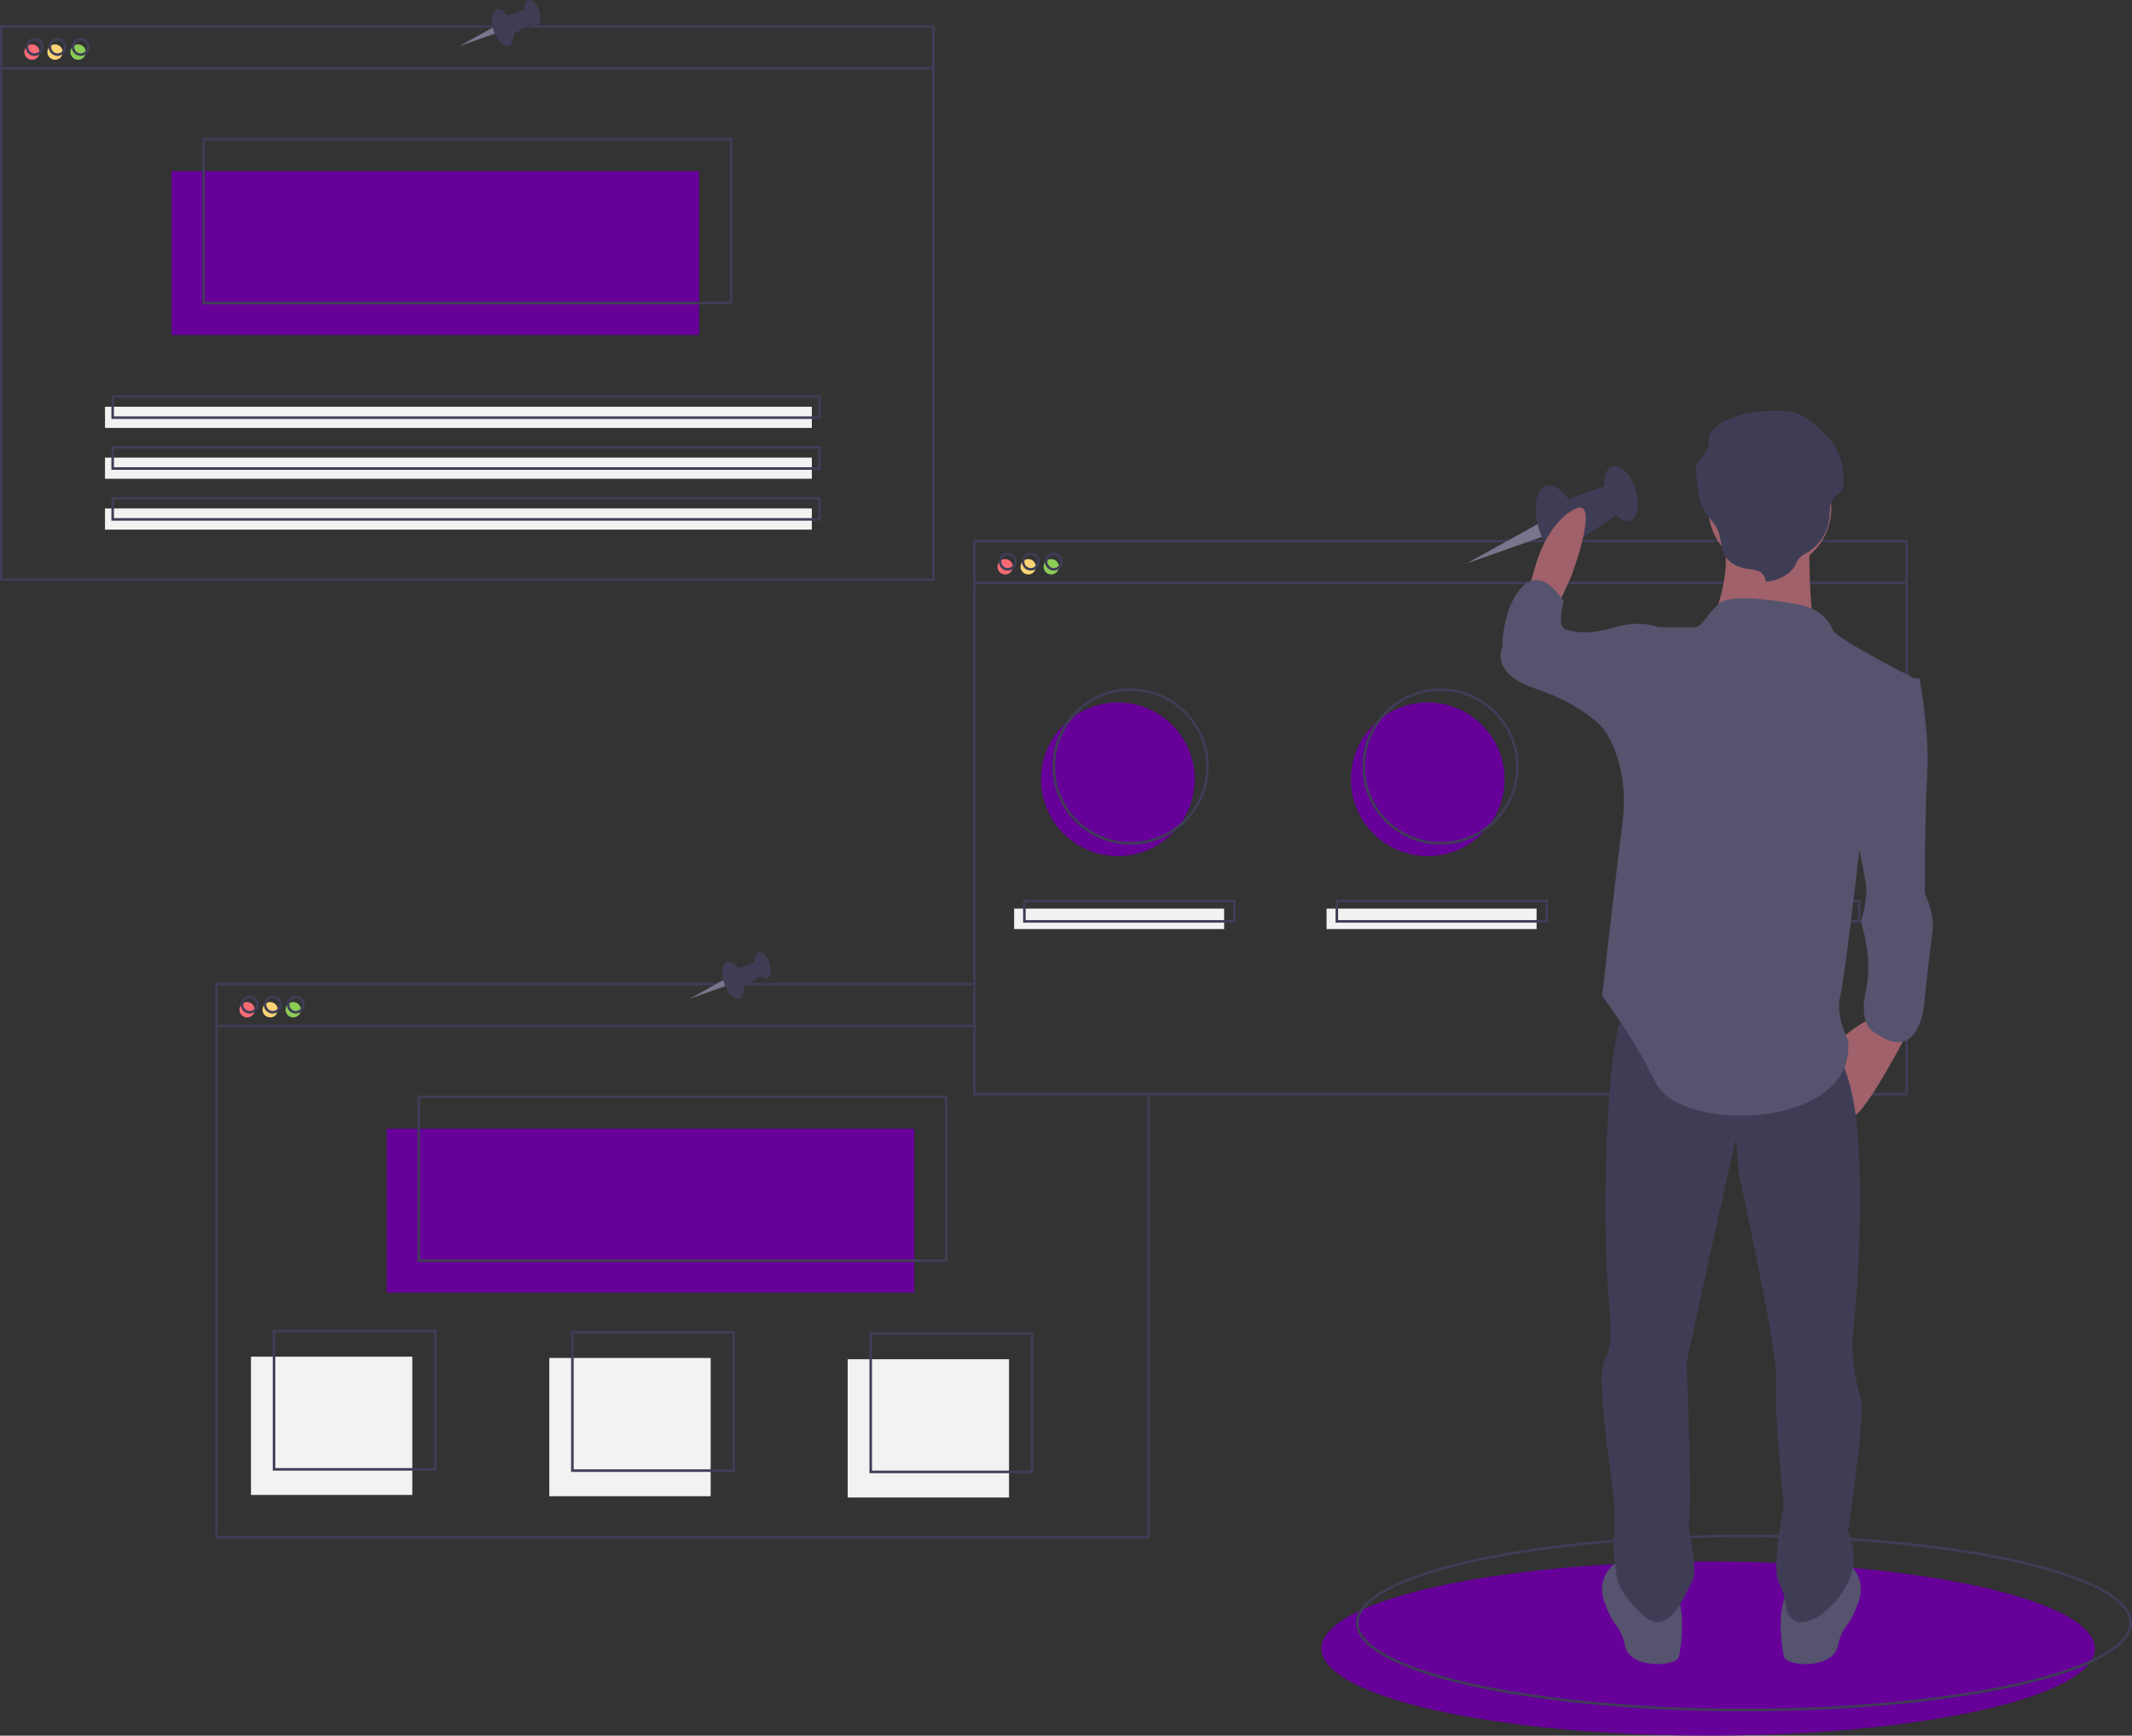 <svg id="e66cdcae-b662-46fb-b424-18ba1a805fb0" data-name="Layer 1" xmlns="http://www.w3.org/2000/svg" width="832.5" height="677.845" viewBox="0 0 832.5 677.845"><rect x="0" y="0" width="832.5" height="677.845" fill="#333333" stroke="none"/><title>bookmarks</title><ellipse cx="667" cy="643.845" rx="151" ry="34" fill="#660099"/><ellipse cx="681" cy="633.845" rx="151" ry="34" fill="none" stroke="#3f3d56" stroke-miterlimit="10"/><circle cx="436.5" cy="304.345" r="30" fill="#660099"/><circle cx="557.5" cy="304.345" r="30" fill="#660099"/><circle cx="678.5" cy="304.345" r="30" fill="#660099"/><circle cx="12.5" cy="20.345" r="3" fill="#f86b75"/><circle cx="21.5" cy="20.345" r="3" fill="#fad375"/><circle cx="30.5" cy="20.345" r="3" fill="#8bcc55"/><rect x="67" y="66.845" width="206" height="64" fill="#660099"/><rect x="0.5" y="10.345" width="364" height="216" fill="none" stroke="#3f3d56" stroke-miterlimit="10"/><line x1="0.5" y1="26.703" x2="364.5" y2="26.703" fill="none" stroke="#3f3d56" stroke-miterlimit="10"/><circle cx="13.5" cy="18.345" r="3" fill="none" stroke="#3f3d56" stroke-miterlimit="10"/><circle cx="22.5" cy="18.345" r="3" fill="none" stroke="#3f3d56" stroke-miterlimit="10"/><circle cx="31.5" cy="18.345" r="3" fill="none" stroke="#3f3d56" stroke-miterlimit="10"/><rect x="79.5" y="54.345" width="206" height="64" fill="none" stroke="#3f3d56" stroke-miterlimit="10"/><rect x="41" y="158.845" width="276" height="8.276" fill="#f2f2f2"/><rect x="41" y="178.707" width="276" height="8.276" fill="#f2f2f2"/><rect x="41" y="198.569" width="276" height="8.276" fill="#f2f2f2"/><rect x="44" y="154.845" width="276" height="8.276" fill="none" stroke="#3f3d56" stroke-miterlimit="10"/><rect x="44" y="174.707" width="276" height="8.276" fill="none" stroke="#3f3d56" stroke-miterlimit="10"/><rect x="44" y="194.569" width="276" height="8.276" fill="none" stroke="#3f3d56" stroke-miterlimit="10"/><circle cx="96.5" cy="394.345" r="3" fill="#f86b75"/><circle cx="105.5" cy="394.345" r="3" fill="#fad375"/><circle cx="114.5" cy="394.345" r="3" fill="#8bcc55"/><rect x="151" y="440.845" width="206" height="64" fill="#660099"/><polyline points="448.5 428.345 448.5 600.345 84.5 600.345 84.5 384.345 380.5 384.345" fill="none" stroke="#3f3d56" stroke-miterlimit="10"/><line x1="84.5" y1="400.703" x2="381" y2="400.703" fill="none" stroke="#3f3d56" stroke-miterlimit="10"/><circle cx="97.5" cy="392.345" r="3" fill="none" stroke="#3f3d56" stroke-miterlimit="10"/><circle cx="106.5" cy="392.345" r="3" fill="none" stroke="#3f3d56" stroke-miterlimit="10"/><circle cx="115.5" cy="392.345" r="3" fill="none" stroke="#3f3d56" stroke-miterlimit="10"/><rect x="163.5" y="428.345" width="206" height="64" fill="none" stroke="#3f3d56" stroke-miterlimit="10"/><circle cx="392.5" cy="221.345" r="3" fill="#f86b75"/><circle cx="401.5" cy="221.345" r="3" fill="#fad375"/><circle cx="410.5" cy="221.345" r="3" fill="#8bcc55"/><rect x="380.5" y="211.345" width="364" height="216" fill="none" stroke="#3f3d56" stroke-miterlimit="10"/><line x1="380.5" y1="227.703" x2="744.5" y2="227.703" fill="none" stroke="#3f3d56" stroke-miterlimit="10"/><circle cx="393.5" cy="219.345" r="3" fill="none" stroke="#3f3d56" stroke-miterlimit="10"/><circle cx="402.5" cy="219.345" r="3" fill="none" stroke="#3f3d56" stroke-miterlimit="10"/><circle cx="411.5" cy="219.345" r="3" fill="none" stroke="#3f3d56" stroke-miterlimit="10"/><circle cx="441.5" cy="299.345" r="30" fill="none" stroke="#3f3d56" stroke-miterlimit="10"/><circle cx="562.5" cy="299.345" r="30" fill="none" stroke="#3f3d56" stroke-miterlimit="10"/><circle cx="683.5" cy="299.345" r="30" fill="none" stroke="#3f3d56" stroke-miterlimit="10"/><rect x="396" y="354.845" width="82" height="8" fill="#f2f2f2"/><rect x="518" y="354.845" width="82" height="8" fill="#f2f2f2"/><rect x="640" y="354.845" width="82" height="8" fill="#f2f2f2"/><rect x="400" y="351.845" width="82" height="8" fill="none" stroke="#3f3d56" stroke-miterlimit="10"/><rect x="522" y="351.845" width="82" height="8" fill="none" stroke="#3f3d56" stroke-miterlimit="10"/><rect x="644" y="351.845" width="82" height="8" fill="none" stroke="#3f3d56" stroke-miterlimit="10"/><rect x="98" y="529.845" width="63" height="54" fill="#f2f2f2"/><rect x="214.5" y="530.345" width="63" height="54" fill="#f2f2f2"/><rect x="331" y="530.845" width="63" height="54" fill="#f2f2f2"/><rect x="107" y="519.845" width="63" height="54" fill="none" stroke="#3f3d56" stroke-miterlimit="10"/><rect x="223.5" y="520.345" width="63" height="54" fill="none" stroke="#3f3d56" stroke-miterlimit="10"/><rect x="340" y="520.845" width="63" height="54" fill="none" stroke="#3f3d56" stroke-miterlimit="10"/><polygon points="600.786 204.492 572.726 220.039 602.65 209.483 600.786 204.492" fill="#79758c"/><ellipse cx="792.31" cy="315.866" rx="7.829" ry="15.772" transform="translate(-242.574 149.134) rotate(-17.994)" fill="#3f3d56"/><ellipse cx="816.715" cy="303.839" rx="5.906" ry="11.137" transform="translate(-237.665 156.085) rotate(-17.994)" fill="#3f3d56"/><polygon points="610.365 195.681 628.977 188.961 632.933 199.919 614.919 212.087 610.365 195.681" fill="#3f3d56"/><path d="M792.335,347.046l5-11s12-32,1-26-15,22-15,22l-3,10Z" transform="translate(-183.75 -111.078)" fill="#a0616a"/><path d="M929.335,513.046s-17,33-22,34-5-30-5-30,10-9,14-8S929.335,513.046,929.335,513.046Z" transform="translate(-183.75 -111.078)" fill="#a0616a"/><path d="M904.335,721.046s9,5,5,16-6,8-8,17-20,8-21,4-3-20,2-26S904.335,721.046,904.335,721.046Z" transform="translate(-183.75 -111.078)" fill="#55536e"/><path d="M815.335,721.046s-9,5-5,16,6,8,8,17,20,8,21,4,3-20-2-26S815.335,721.046,815.335,721.046Z" transform="translate(-183.75 -111.078)" fill="#55536e"/><path d="M899.335,521.046s8,5,10,36-1,66-2,74,1,20,3,26-5,52-5,52a23.433,23.433,0,0,1,0,20c-5,11-20,22-24,11a27.131,27.131,0,0,0-3-11c-3-6,2-30,2-30s-4-38-3-48-12-69-14-79-1-18-2-15-19,86-19,86,2,53,1,60,4,21,1,26-9,23-20,12-9-15-10-20,0-11,0-19-8-53-4-60,2-16,1-32-2-93,8-107S899.335,521.046,899.335,521.046Z" transform="translate(-183.75 -111.078)" fill="#3f3d56"/><circle cx="691.085" cy="198.469" r="24" fill="#a0616a"/><path d="M890.335,319.046s-1,36,4,42-43-5-43-5,11-23,4-38S890.335,319.046,890.335,319.046Z" transform="translate(-183.75 -111.078)" fill="#a0616a"/><path d="M899.335,357.046s-2-8-14-10-26.191-4-30.595,0-6.405,9-9.405,9h-14l-22,39s11,13,8,37-8,68-8,68a219.995,219.995,0,0,1,21,34c10,20,79,18,75-17,0,0-5-9-3-17s8-62,8-62l23-61S901.335,361.046,899.335,357.046Z" transform="translate(-183.75 -111.078)" fill="#55536e"/><path d="M926.335,376.046h7s4,23,3,37-1,47-1,47,4,8,3,15-3,26-3,26-1,27-20,13c0,0-6-3-3-16s-2-27-2-27,3-9,2-15-5-25-5-25Z" transform="translate(-183.75 -111.078)" fill="#55536e"/><path d="M836.335,359.046l-5-3s-7-3-17,0-15,2-19,1-1-11-1-11-8-14-16-6-8,24-8,24-5,10,13,16,26,15,26,15h20Z" transform="translate(-183.75 -111.078)" fill="#55536e"/><path d="M873.208,338.194a4.636,4.636,0,0,0-2.875-4.13,13.109,13.109,0,0,0-3.417-.675c-3.405-.439-6.908-1.688-8.892-4.289-2.641-3.464-1.919-8.309-4.036-12.07a41.86,41.86,0,0,0-3.227-4.24c-3.694-4.944-4.345-11.255-4.682-17.26a7.41,7.41,0,0,1,.407-3.606,13.863,13.863,0,0,1,2.282-2.816,9.352,9.352,0,0,0,2.262-6.241c-.108-4.651,6.546-7.776,11.259-9.382s9.823-1.862,14.844-1.93c2.886-.039,5.865-.005,8.518,1.049a19.607,19.607,0,0,1,4.271,2.543c5.56,4.07,10.782,9.073,12.648,15.406a33.311,33.311,0,0,1,1.013,8.848,5.791,5.791,0,0,1-.396,2.723c-.667,1.342-2.24,2.068-3.257,3.206-1.899,2.125-1.561,5.2-1.802,7.95a18.21,18.21,0,0,1-8.944,13.773,11.406,11.406,0,0,0-2.797,1.934,12.279,12.279,0,0,0-1.543,2.693C882.845,335.517,877.805,338.058,873.208,338.194Z" transform="translate(-183.75 -111.078)" fill="#3f3d56"/><polygon points="192.598 10.671 179.278 18.05 193.483 13.04 192.598 10.671" fill="#79758c"/><ellipse cx="380.038" cy="121.889" rx="3.716" ry="7.487" transform="translate(-202.816 12.286) rotate(-17.994)" fill="#3f3d56"/><ellipse cx="391.623" cy="116.18" rx="2.804" ry="5.286" transform="translate(-200.485 15.586) rotate(-17.994)" fill="#3f3d56"/><polygon points="197.145 6.488 205.98 3.299 207.858 8.5 199.307 14.276 197.145 6.488" fill="#3f3d56"/><polygon points="282.598 382.671 269.278 390.05 283.483 385.04 282.598 382.671" fill="#79758c"/><ellipse cx="470.038" cy="493.889" rx="3.716" ry="7.487" transform="translate(-313.332 58.285) rotate(-17.994)" fill="#3f3d56"/><ellipse cx="481.623" cy="488.18" rx="2.804" ry="5.286" transform="translate(-311.002 61.584) rotate(-17.994)" fill="#3f3d56"/><polygon points="287.145 378.488 295.98 375.299 297.858 380.5 289.307 386.276 287.145 378.488" fill="#3f3d56"/></svg>